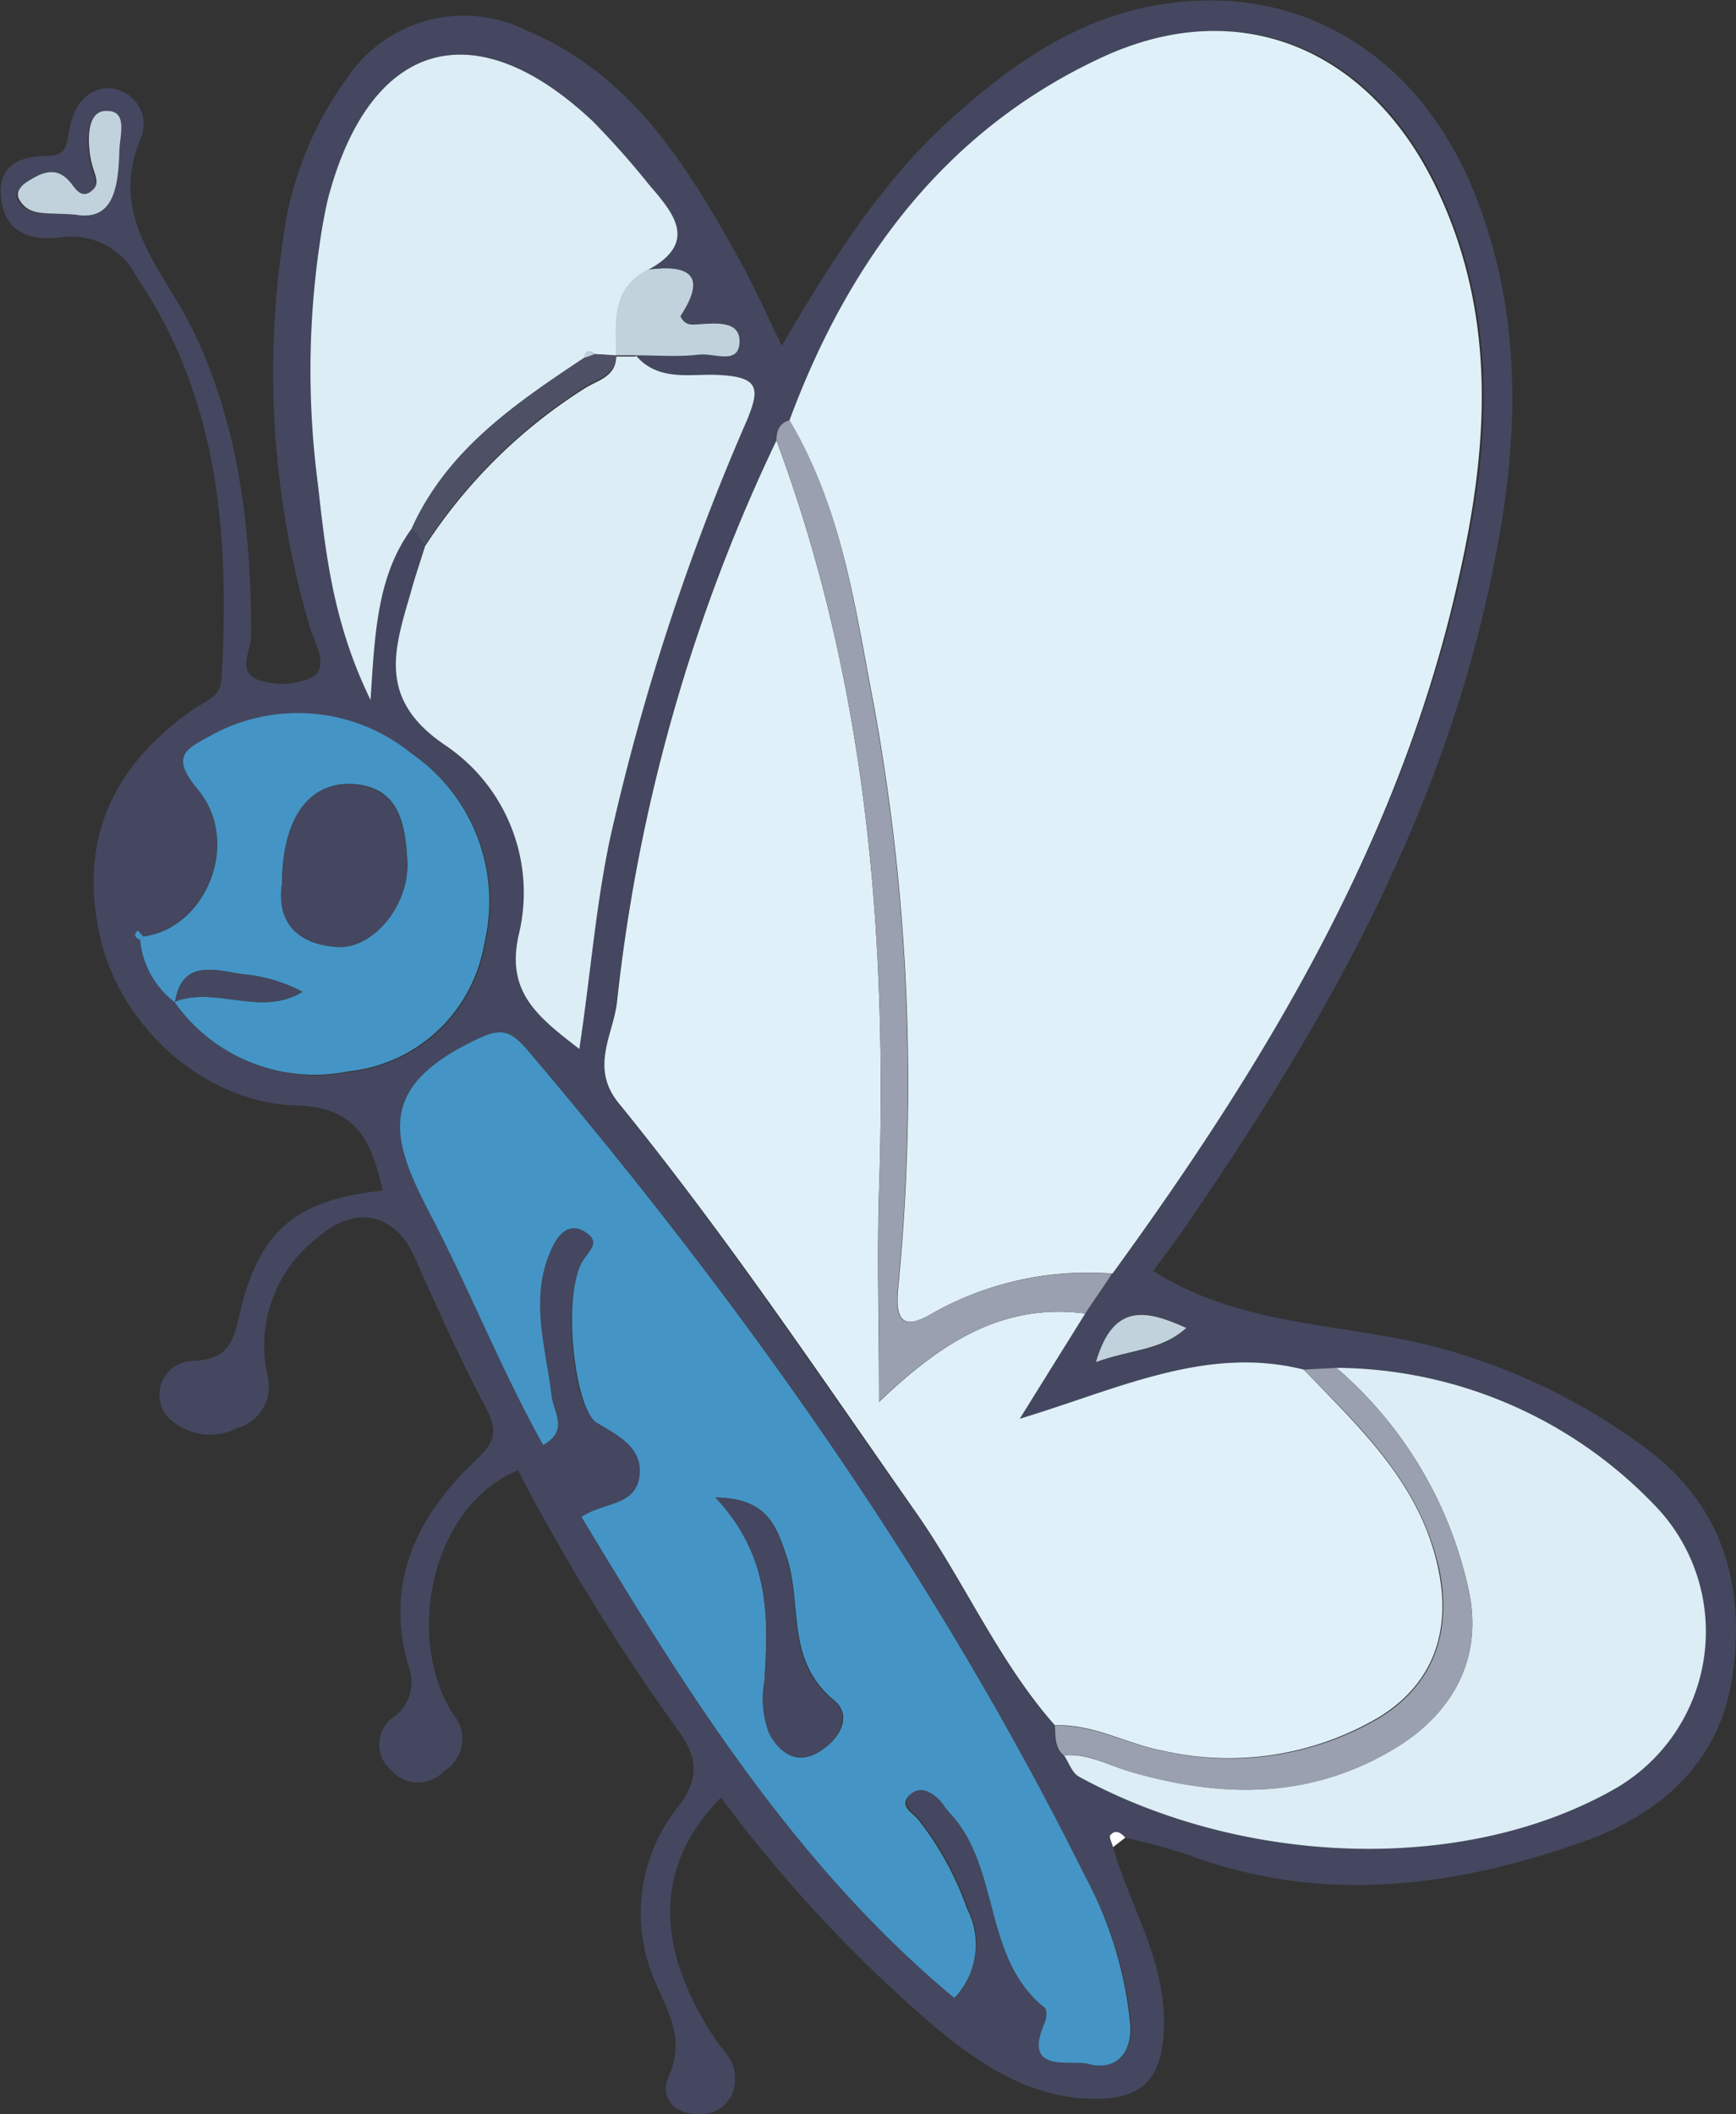 <svg xmlns="http://www.w3.org/2000/svg" viewBox="0 0 87.98 107.1">
    <rect x="0" y="0" width="87.98" height="107.1" fill="#333333" stroke="none"/>
    <g id="Ebene_2" data-name="Ebene 2">
        <g id="Ebene_1-2" data-name="Ebene 1">
            <path d="M56.41,93.57c.88,3.09,2.75,5.85,2.57,9.34-.13,2.54-1.22,3.41-3.48,3.41-3.19,0-5.69-1.65-8-3.54A70.94,70.94,0,0,1,36.54,91.06c-3.33,3.38-3.43,7.49-.3,12.22.39.6,1,1.07,1,1.88a1.73,1.73,0,0,1-1.81,1.94c-1.29,0-2-.84-1.55-1.9.92-2-.13-3.42-.78-5.06a8.63,8.63,0,0,1,1.35-8.72c1-1.39.9-2.4-.08-3.76a106.45,106.45,0,0,1-8.12-13.18c-4.46,1.86-5.75,8.61-3.25,12.41a1.88,1.88,0,0,1-.48,2.81,1.79,1.79,0,0,1-2.67,0,1.71,1.71,0,0,1,0-2.65,2.17,2.17,0,0,0,.87-2.58c-1.26-4.27.39-7.65,3.37-10.48,1-.93,1.16-1.48.53-2.68-1.31-2.48-2.44-5-3.6-7.61-1-2.25-3-2.7-4.93-1a6.9,6.9,0,0,0-2.53,7A2.19,2.19,0,0,1,12,72.35a3,3,0,0,1-3.52-.59,1.72,1.72,0,0,1,1.36-2.82c1.88-.12,2-1.12,2.34-2.52,1-4.16,2.88-5.64,7.22-6.11C18.83,57.9,18.15,56.07,15,56c-4.68-.15-8.86-4-9.9-8.44-1.14-4.83.47-8.73,4.78-11.68.56-.38,1.3-.58,1.35-1.52.4-7.17-.1-14.13-4.31-20.34a3.68,3.68,0,0,0-3.79-2c-1.42.18-2.81-.1-3.06-1.88S1,7.92,2.37,7.9c1.09,0,1-.67,1.16-1.41.2-1.18,1-2.15,2.16-2A1.82,1.82,0,0,1,7.17,6.92c-1.74,4,1,6.59,2.56,9.71,2.38,4.86,3,10.18,3,15.58,0,.75-.81,1.95.53,2.28a3.6,3.6,0,0,0,2.61-.21c.82-.6.06-1.7-.16-2.5a45.48,45.48,0,0,1-1.37-19.61A17.71,17.71,0,0,1,17.6,3.94a7.11,7.11,0,0,1,9.12-2.38c5.19,2.18,8,6.67,10.58,11.28.81,1.41,1.46,2.92,2.32,4.67C42.09,13.3,44.56,9.37,48,6.2c3.19-2.92,6.67-5.37,11-6,7.06-1.06,13,2.69,15.78,9.71,2.44,6.21,2.21,12.54.88,18.94C73.22,41,67.36,51.51,60.45,61.59c-.65,1-1.35,1.9-2,2.79C62.9,67.22,68,67,72.71,68.22a31.23,31.23,0,0,1,10.51,5c4.09,2.93,5.27,7.1,4.57,11.76-.66,4.35-3.71,7-7.71,8.37-6.54,2.29-13.18,3.11-19.9.6A30.33,30.33,0,0,0,57,93.09c-.22-.25-.5-.43-.76-.13C56.19,93.05,56.35,93.36,56.41,93.57ZM7.27,47.44,7,47.13c-.25.23-.13.37.11.48a4.53,4.53,0,0,0,1.77,3.17l0,0a8.67,8.67,0,0,0,8.82,3.52,7.79,7.79,0,0,0,6.88-6.46,9.09,9.09,0,0,0-3.66-9.62,9.12,9.12,0,0,0-10.23-.91c-1.27.66-2,1-.64,2.69C12.22,42.65,10.43,47,7.27,47.44ZM67.73,69.29l-1.67.09c-4.92-1.24-9.35,1-14.39,2.49L55,66.54c.46-.68.93-1.35,1.39-2C64.2,53.77,71,42.47,74,29.35c1.53-6.7,2-13.4-1.15-19.9-3.37-7-9.89-9.79-16.92-6.54C47.94,6.59,43,13.22,40,21.32c-.52.13-.65.52-.67,1a87.72,87.72,0,0,0-8.08,28.43c-.18,1.67-1.4,3.33.09,5.15,5.38,6.6,10.08,13.69,15,20.64,2.5,3.54,4.21,7.59,7.1,10.87,0,.54,0,1.11.46,1.51.25.37.41.89.76,1.08,8.34,4.56,19.63,5,27.31.5a9.19,9.19,0,0,0,2.13-14A22.53,22.53,0,0,0,67.73,69.29ZM32.22,18c1.08,0,2.18.06,3.25-.05.7-.07,2,.55,2-.68,0-1-1.15-.91-2-.86-.35,0-.71.12-1-.4,1.36-2,.52-2.65-1.66-2.36,2.54-1.37,1.36-2.83.1-4.28a42.56,42.56,0,0,0-2.88-3.25C24.09.53,18.81,2,16.66,9.92c-.14.53-.23,1.06-.33,1.6a44.27,44.27,0,0,0-.22,13c.39,3.49.76,7,2.67,10.94.24-3.5.35-6.32,2.09-8.69l.67.85c-.24.78-.51,1.55-.72,2.33-.78,2.9-1.75,5.46,1.77,7.83a9,9,0,0,1,3.69,9.62c-.63,2.88,1,4.11,3.08,5.75.54-3.85.84-7.34,1.58-10.76a117.33,117.33,0,0,1,6.92-21.1c.66-1.56.66-2.17-1.36-2.28C35.1,18.93,33.39,19.42,32.22,18Zm16.14,83.18a3.91,3.91,0,0,0,.69-4.53,15.7,15.7,0,0,0-2.48-4.52c-.3-.36-1-.72-.37-1.29.5-.42,1-.11,1.44.29.19.19.32.44.51.64,2.64,2.79,1.66,7.35,4.83,9.89.13.1.09.55,0,.78-1.15,2.62,1.37,1.83,2.2,2.07,1.27.36,2.24-.38,2.14-2A19.89,19.89,0,0,0,55,95.06c-7.58-15.2-17.32-28.93-28.25-41.87-1-1.21-1.53-1.11-3.14-.27-4.48,2.33-3.73,4.87-1.83,8.51,2,3.89,3.65,8,5.76,11.76,1.3-.74.55-1.6.43-2.47-.34-2.49-1.2-5,0-7.48.32-.69.88-1.33,1.7-.84s.16,1-.16,1.53c-1,1.82-.52,7.41.76,8.14s2.38,1.17,2.14,2.76-1.79,1.26-2.93,2C34.81,85.71,40.25,94.45,48.36,101.21ZM3.86,10.88C5.76,11.2,6,9.48,6,7.64c0-.76.44-2-.62-2-.89,0-1,1.11-.9,2a4.56,4.56,0,0,0,.22,1.05c.11.35.27.69-.05,1-.49.46-.79.07-1.07-.3-.75-1-1.54-.58-2.33-.06-.34.22-.53.53-.3.89C1.52,11,2.41,10.74,3.86,10.88ZM55.54,69c1.78-.61,3.3-.53,4.58-1.73C58.05,66.29,56.42,66,55.54,69Z"
                  style="fill:#44475f"/>
            <path d="M40,21.32c3-8.1,7.9-14.73,15.84-18.41,7-3.25,13.55-.42,16.92,6.54,3.14,6.5,2.68,13.2,1.15,19.9C71,42.47,64.2,53.77,56.38,64.52a16,16,0,0,0-9.11,2c-1.42.84-1.9.48-1.76-1.17a106.54,106.54,0,0,0-1.23-29.67C43.34,30.79,42.68,25.76,40,21.32Z"
                  style="fill:#dff0f8"/>
            <path d="M53.46,87.4c-2.89-3.28-4.6-7.33-7.1-10.87-4.9-7-9.6-14-15-20.64-1.49-1.82-.27-3.48-.09-5.15a87.72,87.72,0,0,1,8.08-28.43c4.57,12.26,5.62,25,5.2,37.94-.11,3.46,0,6.92,0,10.77C47.71,68,50.81,66,55,66.54l-3.32,5.33c5-1.51,9.47-3.73,14.39-2.49,2.89,3,5.93,5.79,6.83,10.13.65,3.13-.26,5.78-3,7.47a15,15,0,0,1-11,1.7C57.1,88.34,55.41,87.32,53.46,87.4Z"
                  style="fill:#dff0f8"/>
            <path d="M48.36,101.21c-8.11-6.76-13.55-15.5-18.89-24.37,1.14-.75,2.7-.54,2.93-2s-1-2.09-2.14-2.76-1.77-6.32-.76-8.14c.32-.57,1-1,.16-1.53s-1.38.15-1.7.84c-1.16,2.49-.3,5,0,7.48.12.87.87,1.73-.43,2.47-2.11-3.77-3.73-7.87-5.76-11.76-1.9-3.64-2.65-6.18,1.83-8.51,1.61-.84,2.12-.94,3.14.27C37.71,66.13,47.45,79.86,55,95.06a19.89,19.89,0,0,1,2.28,7.49c.1,1.61-.87,2.35-2.14,2-.83-.24-3.35.55-2.2-2.07.1-.23.14-.68,0-.78-3.17-2.54-2.19-7.1-4.83-9.89-.19-.2-.32-.45-.51-.64-.41-.4-.94-.71-1.44-.29-.68.57.07.93.37,1.29a15.7,15.7,0,0,1,2.48,4.52A3.91,3.91,0,0,1,48.36,101.21ZM36.26,75.86c2.82,3,2.67,6.18,2.48,9.31A4.82,4.82,0,0,0,39,87.79c.51,1,1.34,1.61,2.43,1s1.83-1.86.84-2.66c-2.42-2-1.63-4.73-2.35-7.11C39.43,77.51,39,75.91,36.26,75.86Z"
                  style="fill:#4495c5"/>
            <path d="M20.87,26.77C19.13,29.14,19,32,18.78,35.46,16.87,31.55,16.5,28,16.11,24.52a44.27,44.27,0,0,1,.22-13c.1-.54.19-1.07.33-1.6C18.81,2,24.09.53,30.05,6.15A42.56,42.56,0,0,1,32.93,9.4c1.26,1.45,2.44,2.91-.1,4.28-1.89,1-1.58,2.71-1.6,4.34h0l-1.1-.08c-.29-.25-.44-.15-.52.19C26.14,20.44,22.68,22.77,20.87,26.77Z"
                  style="fill:#dcedf5"/>
            <path d="M32.22,18c1.17,1.39,2.88.9,4.28,1,2,.11,2,.72,1.36,2.28a117.33,117.33,0,0,0-6.92,21.1c-.74,3.42-1,6.91-1.58,10.76-2.12-1.64-3.71-2.87-3.08-5.75a9,9,0,0,0-3.69-9.62C19.07,35.41,20,32.85,20.82,30c.21-.78.48-1.55.72-2.33a26.5,26.5,0,0,1,8.1-8c.64-.41,1.57-.57,1.59-1.61h1Z"
                  style="fill:#dcedf5"/>
            <path d="M67.73,69.29a22.53,22.53,0,0,1,16.39,7.24,9.19,9.19,0,0,1-2.13,14C74.31,95,63,94.55,54.68,90c-.35-.19-.51-.71-.76-1.08,1.23-.11,2.28.52,3.41.84,4.62,1.33,9.1,1.39,13.39-1.21,3.09-1.88,4.51-4.8,3.65-8.27A20.58,20.58,0,0,0,67.73,69.29Z"
                  style="fill:#dcedf5"/>
            <path d="M8.87,50.78A4.53,4.53,0,0,1,7.1,47.61l.17-.17c3.16-.4,5-4.79,2.74-7.47-1.36-1.65-.63-2,.64-2.69a9.12,9.12,0,0,1,10.23.91,9.09,9.09,0,0,1,3.66,9.62,7.79,7.79,0,0,1-6.88,6.46,8.67,8.67,0,0,1-8.82-3.52c2.08-.83,4.39.79,6.49-.51a8.09,8.09,0,0,0-2.92-.88C11.29,49.27,9.22,48.38,8.87,50.78Zm5.42-6c-.28,1.91.77,3.05,2.82,3.18,1.77.11,3.67-2.1,3.53-4.39-.1-1.75-.36-3.76-2.85-3.86C15.62,39.65,14.3,41.5,14.29,44.8Z"
                  style="fill:#4495c5"/>
            <path d="M55,66.54C50.81,66,47.71,68,44.55,71c0-3.85-.09-7.31,0-10.77.42-13-.63-25.68-5.2-37.94,0-.47.15-.86.67-1,2.64,4.44,3.3,9.47,4.24,14.4a106.54,106.54,0,0,1,1.23,29.67c-.14,1.65.34,2,1.76,1.17a16,16,0,0,1,9.11-2C55.92,65.19,55.45,65.86,55,66.54Z"
                  style="fill:#9aa0af"/>
            <path d="M67.73,69.29a20.58,20.58,0,0,1,6.64,11c.86,3.47-.56,6.39-3.65,8.27-4.29,2.6-8.77,2.54-13.39,1.21-1.13-.32-2.18-1-3.41-.84-.48-.4-.43-1-.46-1.51,1.95-.08,3.64.94,5.49,1.28a15,15,0,0,0,11-1.7c2.72-1.69,3.63-4.34,3-7.47C72,75.17,69,72.34,66.06,69.38Z"
                  style="fill:#9aa0af"/>
            <path d="M32.22,18h-1c0-1.63-.29-3.39,1.6-4.34,2.18-.29,3,.33,1.66,2.36.26.52.62.42,1,.4.82-.05,2-.17,2,.86,0,1.23-1.26.61-2,.68C34.4,18.09,33.3,18,32.22,18Z"
                  style="fill:#c1d2dc"/>
            <path d="M31.23,18c0,1-.95,1.2-1.59,1.61a26.5,26.5,0,0,0-8.1,8c-.22-.28-.45-.56-.67-.85,1.81-4,5.27-6.33,8.74-8.64l.52-.19Z"
                  style="fill:#4e5065"/>
            <path d="M3.86,10.88C2.41,10.74,1.52,11,1,10.15c-.23-.36,0-.67.3-.89.79-.52,1.58-.92,2.33.06.28.37.58.76,1.07.3.32-.3.16-.64.05-1a4.56,4.56,0,0,1-.22-1.05c-.09-.84,0-2,.9-1.95,1.06,0,.64,1.25.62,2C6,9.48,5.76,11.2,3.86,10.88Z"
                  style="fill:#c1d2dc"/>
            <path d="M55.54,69c.88-3,2.51-2.67,4.58-1.73C58.84,68.43,57.32,68.35,55.54,69Z" style="fill:#c1d2dc"/>
            <path d="M7.1,47.61c-.24-.11-.36-.25-.11-.48a4.12,4.12,0,0,0,.28.31Z" style="fill:#4495c5"/>
            <path d="M56.41,93.57c-.06-.21-.22-.52-.14-.61.26-.3.54-.12.76.13Z" style="fill:#fefefe"/>
            <path d="M36.26,75.86c2.77,0,3.17,1.65,3.63,3.17.72,2.38-.07,5.16,2.35,7.11,1,.8.2,2.09-.84,2.66s-1.92,0-2.43-1a4.82,4.82,0,0,1-.23-2.62C38.93,82,39.08,78.86,36.26,75.86Z"
                  style="fill:#44475f"/>
            <path d="M30.13,17.94l-.52.19C29.69,17.79,29.84,17.69,30.13,17.94Z" style="fill:#c1d2dc"/>
            <path d="M14.29,44.8c0-3.3,1.33-5.15,3.5-5.07,2.49.1,2.75,2.11,2.85,3.86.14,2.29-1.76,4.5-3.53,4.39C15.06,47.85,14,46.71,14.29,44.8Z"
                  style="fill:#44475f"/>
            <path d="M8.87,50.78c.35-2.4,2.42-1.51,3.54-1.42a8.09,8.09,0,0,1,2.92.88c-2.1,1.3-4.41-.32-6.49.51Z"
                  style="fill:#44475f"/>
        </g>
    </g>
</svg>